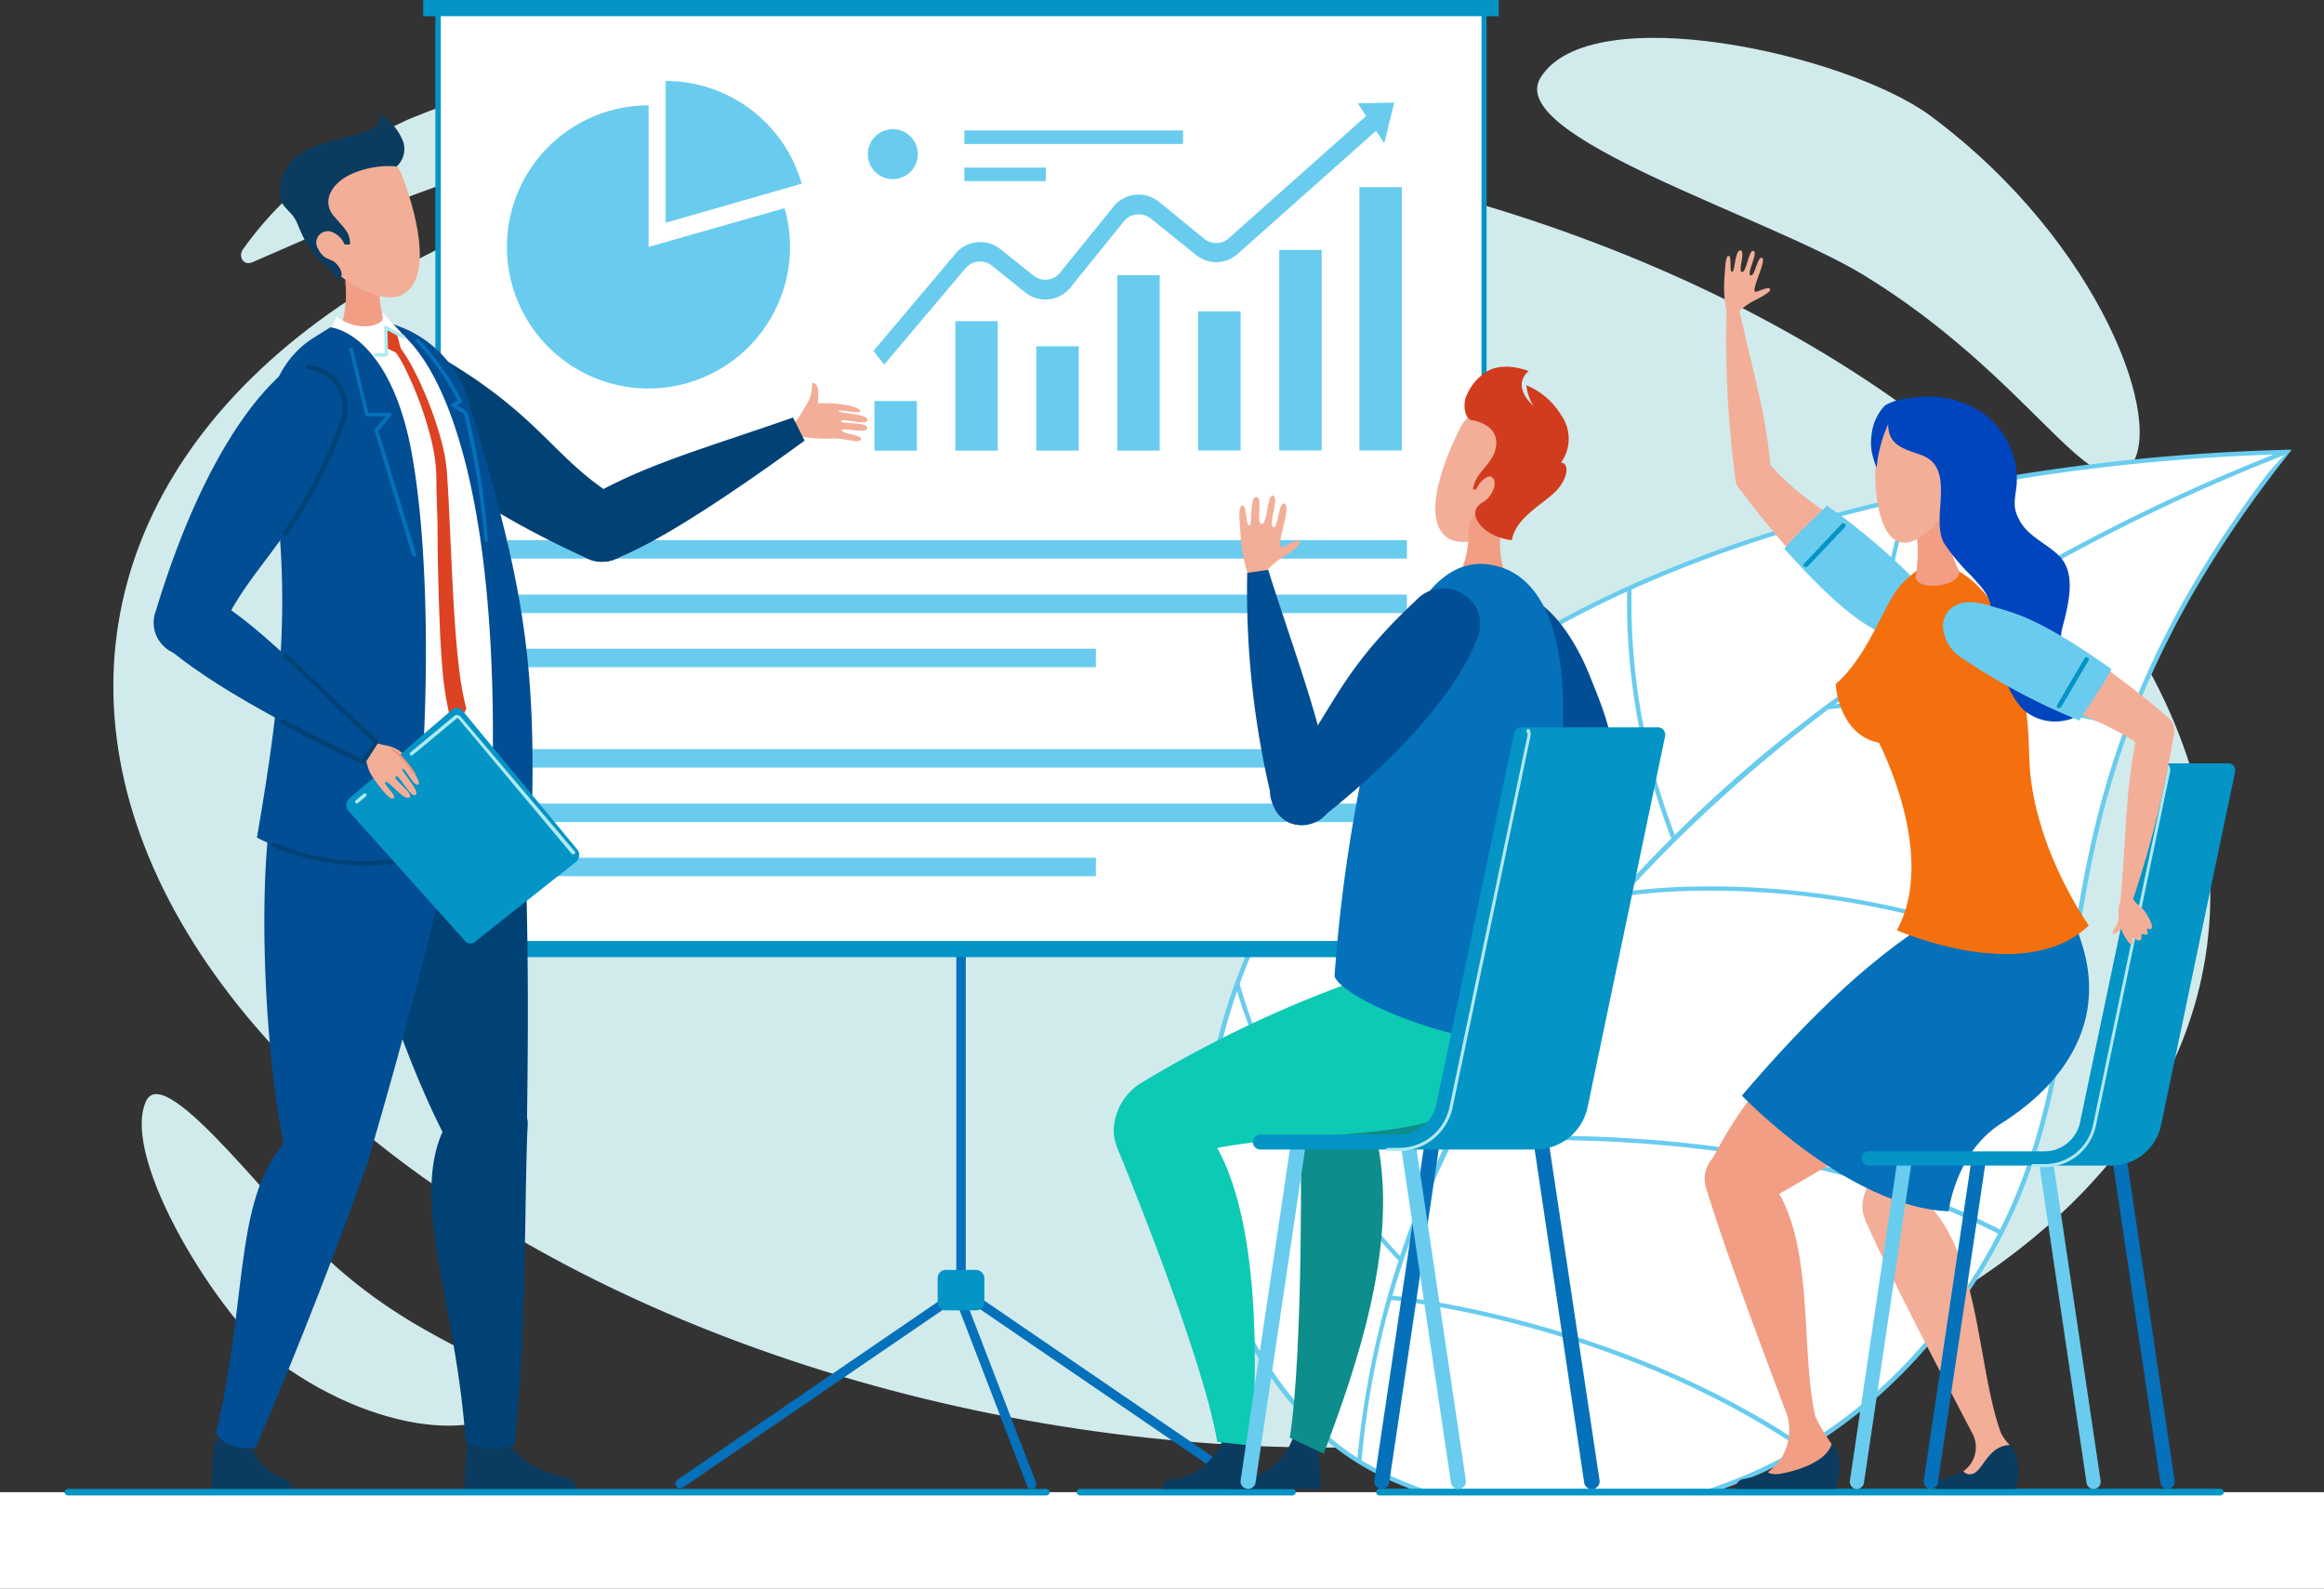 <svg xmlns="http://www.w3.org/2000/svg" viewBox="0 0 200.98 137.37"><rect x="0" y="0" width="200.98" height="137.37" fill="#333333" stroke="none"/><defs><style>.cls-1{fill:#d1ebec;}.cls-2{fill:#fff;}.cls-3{fill:#69ccee;}.cls-4{fill:#0571ba;}.cls-5{fill:#0494c6;}.cls-6{fill:#004275;}.cls-7{fill:#f3ae98;}.cls-8{fill:#0b3c5f;}.cls-9{fill:#024e94;}.cls-10{fill:#f25e32;}.cls-11{fill:#fcd011;}.cls-12{fill:#f19e84;}.cls-13{fill:#dd4222;}.cls-14{fill:#b0e9f1;}.cls-15{fill:#f29173;}.cls-16{fill:#f4700f;}.cls-17{fill:#0045bd;}.cls-18{fill:#0d8d8c;}.cls-19{fill:#0dcab5;}.cls-20{fill:#d23c1e;}</style></defs><g id="Capa_2" data-name="Capa 2"><g id="Capa_1-2" data-name="Capa 1"><ellipse class="cls-1" cx="100.49" cy="68.35" rx="55.65" ry="91.39" transform="translate(17.14 156.81) rotate(-80.93)"/><path class="cls-1" d="M133.23,6.71c-3.15,5.1,19.48,11.94,27.9,17.05,14.27,8.69,19.71,20.09,23,16.67S181.82,21.05,166.93,10C159.66,4.66,137.54-.25,133.23,6.71Z"/><path class="cls-1" d="M12.63,95.21c1.68-3.65,11.62,10.11,16.62,14.48,8.48,7.42,15.81,7.93,15,11.2s-10.48,4-20.32-3.23C19.15,114.15,10.33,100.2,12.63,95.21Z"/><path class="cls-1" d="M21,21.58a29.93,29.93,0,0,1,7.4-7.33c.7-.48,1.4-1,2.12-1.41S32,12,32.68,11.57L35,10.47c.38-.18.76-.33,1.15-.48s.78-.32,1.17-.46l1.17-.43c.4-.13.79-.25,1.19-.36.8-.22,1.59-.49,2.4-.65a35.69,35.69,0,0,1,4.89-.75,28.1,28.1,0,0,1,9.79.81,1.39,1.39,0,0,1,.92,1.65,1.32,1.32,0,0,1-.88,1l-.09,0c-.77.23-1.53.43-2.29.6s-1.51.3-2.26.52-1.49.37-2.23.53-1.47.4-2.2.58-1.47.34-2.2.58-1.45.43-2.17.63-1.44.46-2.16.69l-1.08.33L39,15.69c-2.87,1-5.71,2.08-8.56,3.27s-5.72,2.46-8.67,3.74l-.05,0a.62.62,0,0,1-.84-.42A.82.82,0,0,1,21,21.58Z"/><path class="cls-2" d="M197.78,39.09S142.41,39.18,117.9,67c-16,18.16-18.83,42.07-3.76,56.74,9.41,9.16,36.68,12.76,53.83-9.22C186,91.37,170.89,73.05,197.78,39.09Z"/><path class="cls-3" d="M135.38,131.1c-8.57,0-16.75-2.71-21.37-7.21-7.3-7.11-10.7-16.52-9.83-27.21.84-10.22,5.66-20.8,13.58-29.8C130.45,52.47,151.54,45.62,167,42.42a174,174,0,0,1,30.79-3.53h.4l-.25.31c-14.76,18.64-16.85,32.73-18.7,45.17-1.52,10.19-2.95,19.82-11.11,30.28-7.6,9.75-18.25,15.56-30,16.36C137.22,131.07,136.3,131.1,135.38,131.1Zm62-91.82a174.59,174.59,0,0,0-30.33,3.52c-15.39,3.19-36.39,10-49,24.34-16.52,18.77-18.11,42.52-3.76,56.47,5,4.91,14.39,7.66,23.83,7,11.62-.8,22.17-6.56,29.71-16.22,8.1-10.38,9.52-20,11-30.1C180.7,71.9,182.79,57.84,197.39,39.28Z"/><path class="cls-2" d="M197.78,39.09s-75,26.65-80.23,87.27Z"/><path class="cls-3" d="M117.74,126.37l-.38,0A79.58,79.58,0,0,1,132.15,87a120.23,120.23,0,0,1,27.38-27.21,167.69,167.69,0,0,1,38.19-20.92l.13.36a167.3,167.3,0,0,0-38.1,20.88C142.08,73.12,120.45,95.13,117.74,126.37Z"/><path class="cls-2" d="M163.31,57.38s-1.05-8.39,2.27-14.46Z"/><path class="cls-3" d="M163.12,57.4c0-.08-1-8.52,2.3-14.57l.33.18c-3.26,6-2.26,14.26-2.25,14.34Z"/><path class="cls-2" d="M158.1,61.14s13.75-1.82,25.89,1.68Z"/><path class="cls-3" d="M183.94,63c-12-3.45-25.68-1.69-25.82-1.67l-.05-.38c.14,0,13.94-1.78,26,1.69Z"/><path class="cls-2" d="M144.76,72.54a55.85,55.85,0,0,1-3.85-21.72Z"/><path class="cls-3" d="M144.59,72.62a56.34,56.34,0,0,1-3.87-21.81h.38a56,56,0,0,0,3.84,21.64Z"/><path class="cls-2" d="M140.08,77.35S157.82,74,179.14,83.7Z"/><path class="cls-3" d="M179.06,83.87c-21-9.54-38.77-6.36-38.94-6.33l-.07-.38c.17,0,18-3.23,39.16,6.37Z"/><path class="cls-2" d="M129.85,90.82s-9.75-13.06-9.65-26.26Z"/><path class="cls-3" d="M129.69,90.93c-.09-.13-9.78-13.26-9.68-26.37h.38c-.1,13,9.51,26,9.61,26.15Z"/><path class="cls-2" d="M125.39,98.71s27.05-2.88,47.65,7.9Z"/><path class="cls-3" d="M173,106.78c-20.33-10.63-47.28-7.9-47.55-7.88l0-.38c.27,0,27.34-2.76,47.76,7.92Z"/><path class="cls-2" d="M121.16,108.93S110.71,98.4,107,85Z"/><path class="cls-3" d="M121,109.06c-.1-.1-10.52-10.71-14.2-24l.37-.1c3.65,13.19,14,23.73,14.1,23.84Z"/><path class="cls-2" d="M120.15,112.2s19.23,1.69,35.86,13Z"/><path class="cls-3" d="M155.9,125.38c-16.39-11.17-35.58-13-35.77-13l0-.38c.19,0,19.47,1.82,36,13.06Z"/><rect class="cls-4" x="82.7" y="82.29" width="0.82" height="28.79"/><path class="cls-4" d="M82,111.94l.46.68-23.41,16a.4.4,0,0,1-.56-.11h0a.41.41,0,0,1,.1-.57Z"/><path class="cls-4" d="M84.37,111.94l-.46.68,23.41,16a.41.41,0,0,0,.57-.11h0a.42.42,0,0,0-.11-.57Z"/><path class="cls-4" d="M89.59,128.18,83.3,111.84h-.87l6.4,16.64a.4.4,0,0,0,.52.23A.41.41,0,0,0,89.59,128.18Z"/><rect class="cls-5" x="81.09" y="109.8" width="4.04" height="3.5" rx="0.7"/><rect class="cls-2" x="37.88" y="0.7" width="90.45" height="81.12"/><path class="cls-5" d="M128.56,82.06H37.65V.47h90.91Zm-90.44-.47h90V.93h-90Z"/><rect class="cls-5" x="36.6" width="93.01" height="1.4"/><rect class="cls-5" x="36.6" y="81.36" width="93.01" height="1.4"/><rect class="cls-3" x="43.85" y="46.7" width="77.82" height="1.6"/><rect class="cls-3" x="43.85" y="51.41" width="77.82" height="1.6"/><rect class="cls-3" x="43.85" y="56.09" width="50.92" height="1.6"/><rect class="cls-3" x="43.85" y="64.77" width="77.82" height="1.6"/><rect class="cls-3" x="43.85" y="69.48" width="77.82" height="1.6"/><rect class="cls-3" x="43.85" y="74.16" width="50.92" height="1.6"/><rect class="cls-3" x="75.62" y="34.67" width="3.67" height="4.29"/><rect class="cls-3" x="82.62" y="27.77" width="3.67" height="11.19"/><rect class="cls-3" x="89.62" y="29.94" width="3.67" height="9.02"/><rect class="cls-3" x="96.62" y="23.79" width="3.67" height="15.17"/><rect class="cls-3" x="103.62" y="26.92" width="3.67" height="12.03"/><rect class="cls-3" x="110.63" y="21.61" width="3.67" height="17.34"/><rect class="cls-3" x="117.56" y="16.18" width="3.67" height="22.77"/><rect class="cls-3" x="83.4" y="14.49" width="7.05" height="1.17"/><rect class="cls-3" x="83.4" y="11.28" width="18.91" height="1.17"/><path class="cls-3" d="M120.57,8.87l-3.15.07.72,1.09L106.31,20.56a1.65,1.65,0,0,1-2.2.06l-3.83-3.13a2.8,2.8,0,0,0-4.09.51l-4.44,5.48a1.64,1.64,0,0,1-2.41.32l-2.8-2.24a2.8,2.8,0,0,0-4,.48l-7,8.3.92,1.19,7-8.29A1.66,1.66,0,0,1,85.82,23l2.8,2.25a2.79,2.79,0,0,0,4.07-.54l4.43-5.48a1.67,1.67,0,0,1,2.43-.31L103.38,22a2.77,2.77,0,0,0,3.7-.09L119,11.31l.71,1.08Z"/><path class="cls-3" d="M79.37,13.34a2.16,2.16,0,1,1-2.16-2.17A2.16,2.16,0,0,1,79.37,13.34Z"/><path class="cls-3" d="M68.32,21.35A12.24,12.24,0,1,1,56.09,9.11V21.35L67.85,18A12.09,12.09,0,0,1,68.32,21.35Z"/><path class="cls-3" d="M69.33,15.88,57.57,19.26V7A12.24,12.24,0,0,1,69.33,15.88Z"/><path class="cls-6" d="M32.79,35.8a3.35,3.35,0,1,0-.69-4.69A3.35,3.35,0,0,0,32.79,35.8Z"/><path class="cls-6" d="M50.43,47.93A2.81,2.81,0,1,0,49.86,44,2.8,2.8,0,0,0,50.43,47.93Z"/><path class="cls-6" d="M32.42,35.55c-1.1-1.43-1.43-3-.32-4.44a3.51,3.51,0,0,1,4.83-.88C47.07,35.84,47.7,39.84,54,43.42c1.17.67,1.42,2.52.19,4.17a2.83,2.83,0,0,1-3.52.64C37.84,42.39,33.48,36.94,32.42,35.55Z"/><path class="cls-7" d="M70.33,33.11c.76.2.26,1.78.46,1.77,1.82-.12,3.65.34,3.6.66s-1.79-.19-1.86,0,2.62.24,2.5.78-2.21-.21-2.28.09S75,36.43,75,37s-2.22-.1-2.2.21,1.8.39,1.67.79-1.47-.17-2.61-.08a12.82,12.82,0,0,1-2.79-.2.62.62,0,0,1-.37-1.13,11.14,11.14,0,0,0,1-1.55C70.47,33.93,70.07,33,70.33,33.11Z"/><path class="cls-6" d="M52.76,48.49a2.8,2.8,0,1,0-3.35-2.11A2.8,2.8,0,0,0,52.76,48.49Z"/><path class="cls-6" d="M51.67,48.52h.06a3,3,0,0,0,1.47-.18l.18-.07C55,47.56,58.74,46,69.58,38.1l-1-2c-8,2.79-12.84,4.08-17.88,7a2.56,2.56,0,0,0-1.19,3.64s0,0,0,.06,0,0,0,0a1.76,1.76,0,0,0,.09.2.09.09,0,0,0,0,.05.6.6,0,0,0,.06.11.21.21,0,0,0,0,.07A2.61,2.61,0,0,0,51.67,48.52Z"/><path class="cls-8" d="M40.18,128.74h9.58v-.19a.79.79,0,0,0-.64-.76c-4.43-.93-5.44-3.52-5.48-3.61a1.82,1.82,0,0,0-1.49-.79,1.8,1.8,0,0,0-1.78,1.54l0,.29C40.25,126.43,40.16,128,40.18,128.74Z"/><path class="cls-6" d="M39.64,96.91a3,3,0,1,0,3.24-2.73A3,3,0,0,0,39.64,96.91Z"/><path class="cls-6" d="M44.51,124.93a5.74,5.74,0,0,1-4.24-.3c-.9-12.88-5.36-21.91-1.24-28.16l6.59,1C45.34,104.07,45.54,115,44.51,124.93Z"/><path class="cls-6" d="M39.61,97.05a3,3,0,1,0,3.1-2.9A3,3,0,0,0,39.61,97.05Z"/><path class="cls-6" d="M45.15,66.33l0,.31s0,0,0,.08,0,.25,0,.38a4.25,4.25,0,0,1,0,.51,7.88,7.88,0,1,1-.05-1.28Z"/><path class="cls-6" d="M45.19,66.64v.08c0,.13,0,.25,0,.38s0,.33,0,.49c.46,10.11.55,18.26.38,29.5h0l-4.82,2.42-1.24.62c-4-6.7-8.59-20.51-9.8-28.25a20.38,20.38,0,0,1-.32-3.55l15.76-1.69Z"/><path class="cls-8" d="M18.3,128.74h6.89v-.17a.76.76,0,0,0-.6-.71,4.86,4.86,0,0,1-3.07-3.36,1.68,1.68,0,0,0-3.05.69c0,.09,0,.18,0,.28C18.37,126.59,18.28,128,18.3,128.74Z"/><path class="cls-9" d="M26.23,98.3a3,3,0,1,0,3.92-1.63A3,3,0,0,0,26.23,98.3Z"/><path class="cls-9" d="M22.09,125.21c-1.27,0-2.57,0-3.41-1.3,3-12.55,1.3-21.48,7.1-26.21l6,2.88C29.53,106.84,26.07,116,22.09,125.21Z"/><circle class="cls-9" cx="31.73" cy="69.45" r="7.93" transform="translate(-33.79 30.23) rotate(-34.54)"/><path class="cls-9" d="M39.52,70.88c-2.32,10.31-4.44,18.35-7.68,29.47l-6.66,1.32c-2.49-8.9-3.06-27.59-1.3-33.35Z"/><path class="cls-2" d="M43.05,68.94c-2.09,1.27-6.56,1.32-8.53,1.23A104.79,104.79,0,0,0,34,39.34c-1.53-8.34-4.81-10-6.61-10.21a9.45,9.45,0,0,1,2-1,7.58,7.58,0,0,1,4-.29c2.08,1.09,5,3.54,6.9,9.73C43.75,49.12,43.39,63,43.05,68.94Z"/><path class="cls-10" d="M37,70.68a15.35,15.35,0,0,1-2.2-.15L35,69.46a16,16,0,0,0,8.11-1.07l.45,1A17,17,0,0,1,37,70.68Z"/><path class="cls-11" d="M39.18,70.88l1.58-.27a.42.42,0,0,0,.35-.42v-1a.42.42,0,0,0-.5-.41L39,69a.4.4,0,0,0-.35.42v1A.42.42,0,0,0,39.18,70.88Z"/><path class="cls-12" d="M29.35,28.69a9.54,9.54,0,0,0,.52-4.22,1.53,1.53,0,0,1,1.44-1.66h0a1.53,1.53,0,0,1,1.51,1.59,9.55,9.55,0,0,0,.7,4.21C33.51,29.83,29.41,29.92,29.35,28.69Z"/><path class="cls-7" d="M34.75,15.14c1,2.53,2.93,8.89,0,10.36-2,1-6.35-1.8-7.18-3.79S24.3,16.93,29,14.43C32.8,12.43,34.22,13.75,34.75,15.14Z"/><path class="cls-8" d="M24.23,16.58a4.1,4.1,0,0,1,.9-2.59c1.62-1.61,3.45-1.72,6-2.45s1.61-1.73,1.61-1.73a4.74,4.74,0,0,1,2.14,2.47,2.06,2.06,0,0,1-.57,2.11A8,8,0,0,0,30.5,15c-1.94.85-2.68,2.46-1.62,3.69s1.38,1.43,1.39,2.45l-.47,0A1.92,1.92,0,0,0,28.52,20a1,1,0,0,0-1,1.54c.62,1.13,1.1.67,1.66,1.37.75.95.13,1.29,0,1.34-.17-.64-1.23-1.49-1.62-1.84A7.81,7.81,0,0,1,26,20c-.13-.27-.24-.59-.38-.88h0a3.41,3.41,0,0,0-.68-.89C24.36,17.6,24.2,17.43,24.23,16.58Z"/><path class="cls-9" d="M42.4,71.85c.34-6,.8-22.46-2.76-34-1.9-6.18-4.26-8.91-6.34-10A9.86,9.86,0,0,1,40.62,35C45.1,50,46.35,56.57,46,70.53A6.48,6.48,0,0,1,42.4,71.85Z"/><path class="cls-13" d="M34.07,30.24a11.64,11.64,0,0,1,1,1.68c.29.6.57,1.2.82,1.82a29.83,29.83,0,0,1,1.27,3.77,18.45,18.45,0,0,1,.42,1.93,13.74,13.74,0,0,1,.16,2c0,1.33.07,2.68.1,4,0,2.69.07,5.38.17,8.08.05,1.35.12,2.7.23,4.06a28,28,0,0,0,.6,4.1l1,.55.49-.94a26.44,26.44,0,0,1-.67-3.85c-.15-1.32-.26-2.65-.35-4-.18-2.67-.28-5.36-.41-8-.06-1.35-.12-2.69-.21-4a16.23,16.23,0,0,0-.23-2.06c-.14-.68-.3-1.35-.5-2a30.89,30.89,0,0,0-1.42-3.83c-.27-.62-.57-1.23-.89-1.83a12.54,12.54,0,0,0-1.11-1.75Z"/><polygon class="cls-13" points="32.8 29.82 34.83 30.75 34.22 28.48 33.06 27.93 32.8 29.82"/><path class="cls-2" d="M28.59,28.49l.52-1.1s1.91,1.45,3.71.52c.46-.24.21-.93.21-.93l2.23,2.39-1.91-1,.08,2.34A5.93,5.93,0,0,1,28.59,28.49Z"/><path class="cls-14" d="M33.16,30.86a5,5,0,0,1-.69-.05.14.14,0,0,1-.12-.17.14.14,0,0,1,.16-.12,6.36,6.36,0,0,0,.77,0l-.07-2.2a.15.15,0,0,1,.07-.13.14.14,0,0,1,.14,0l1.55.82a.14.14,0,0,1,.06.2.16.16,0,0,1-.2.06l-1.32-.7.06,2.08a.13.13,0,0,1-.13.15A1,1,0,0,1,33.16,30.86Z"/><path class="cls-9" d="M35.6,39.14c1.73,9.46,1.49,24.93.2,35a20.11,20.11,0,0,1-13.58-1.72c2.06-12,3.13-21,1.1-33.32-.64-4,.53-7.72,3.65-9.8l1.6-1C30.37,28.55,34.07,30.8,35.6,39.14Z"/><path class="cls-4" d="M35.8,48.13a.16.16,0,0,1-.15-.11L32.4,37.26a.12.12,0,0,1,0-.14L33.37,36H31.74a.15.15,0,0,1-.15-.12l-1.37-5.62a.16.16,0,0,1,.11-.19.15.15,0,0,1,.19.12l1.34,5.5h1.83a.15.15,0,0,1,.14.08.15.15,0,0,1,0,.17l-1.1,1.33L36,47.93a.16.16,0,0,1-.11.19Z"/><path class="cls-4" d="M42.05,46.86a.16.16,0,0,1-.16-.15A66.21,66.21,0,0,0,40.1,35.78l-1-.62a.15.15,0,0,1,0-.27l.47-.24A21.32,21.32,0,0,0,36,29.55a.15.15,0,1,1,.22-.21,22.2,22.2,0,0,1,3.73,5.31.14.14,0,0,1-.07.2l-.36.19.84.51a.16.16,0,0,1,.07.09A68.38,68.38,0,0,1,42.2,46.7a.16.16,0,0,1-.15.16Z"/><path class="cls-6" d="M31.52,74.84a21.28,21.28,0,0,1-7.94-1.61.21.21,0,0,1-.12-.27.21.21,0,0,1,.27-.11A19.54,19.54,0,0,0,35.62,74c0-.16.06-.45.11-.77.09-.69.2-1.53.21-1.64a.2.2,0,0,1,.22-.17.2.2,0,0,1,.18.22c0,.11-.13,1-.22,1.64l-.12.91a.19.19,0,0,1-.15.17A18.64,18.64,0,0,1,31.52,74.84Z"/><path class="cls-9" d="M23.43,33.44A3.35,3.35,0,1,0,28,32.14,3.35,3.35,0,0,0,23.43,33.44Z"/><path class="cls-9" d="M13.75,52.55a2.8,2.8,0,1,0,3.81-1.1A2.81,2.81,0,0,0,13.75,52.55Z"/><path class="cls-9" d="M23.62,33.05c1.28-1.28,2.74-1.81,4.36-.91a3.5,3.5,0,0,1,1.51,4.67c-4.21,10.8-8.09,11.95-10.8,18.67-.5,1.24-2.3,1.74-4.11.73a2.83,2.83,0,0,1-1.1-3.4C17.56,39.33,22.39,34.28,23.62,33.05Z"/><path class="cls-7" d="M32.86,64.4a3.06,3.06,0,0,1,2.11.87c.78,1.08,1.23,1,1.14,1.21s-.35.24-.84-.09S32.86,64.4,32.86,64.4Z"/><path class="cls-5" d="M30.15,70.13,40.21,81.35a.58.58,0,0,0,.81.12l8.85-7a.77.77,0,0,0,0-1.08L40,61.45a.6.6,0,0,0-.85-.13L36.4,63.68l-1,.89-.55.48-3.6,3.09-1.05.9A.79.79,0,0,0,30.15,70.13Z"/><path class="cls-14" d="M49.59,73.86a.18.18,0,0,1-.12,0L39.63,62.12s-.09-.07-.13,0l-3.81,3.16a.15.15,0,0,1-.21,0,.14.14,0,0,1,0-.21l3.81-3.17a.39.39,0,0,1,.55.08L49.7,73.61a.16.16,0,0,1,0,.22A.19.19,0,0,1,49.59,73.86Z"/><path class="cls-14" d="M30.86,69.47a.15.15,0,0,1-.09-.27l.67-.56a.15.15,0,0,1,.22,0,.16.16,0,0,1,0,.21l-.68.56A.18.18,0,0,1,30.86,69.47Z"/><path class="cls-7" d="M34.3,65c.68.56,2.25,2.62,1.86,2.83s-1.11-1.45-1.35-1.36,1.56,1.94,1.14,2.26-1.44-1.82-1.73-1.59,1.65,1.5,1.18,1.81-1.81-1.5-2.06-1.34,1,1.16.71,1.41-1.27-1-1.86-1.89-.39-1.61-.82-1.84-.44-.87.07-1.16A5.16,5.16,0,0,1,34.3,65Z"/><path class="cls-15" d="M35.81,66.91a.07.07,0,0,1-.07,0,9.58,9.58,0,0,0-1.5-1.79l-.32-.24a.09.09,0,0,1,0-.12.08.08,0,0,1,.12,0,2.5,2.5,0,0,1,.34.25,9.63,9.63,0,0,1,1.53,1.83.08.08,0,0,1,0,.12Z"/><path class="cls-9" d="M14.3,55.82a2.8,2.8,0,1,0,.29-4A2.8,2.8,0,0,0,14.3,55.82Z"/><path class="cls-9" d="M13.76,54.87l0,.06a3.23,3.23,0,0,0,.85,1.21l.15.12c1.4,1.1,5.27,4.25,16.61,9.6l.1-.15,0,0,.87-1.35,0,0,.12-.19C26.29,58.36,23,54.55,18.09,51.48a2.57,2.57,0,0,0-3.78.66l-.05,0s0,0,0,0a1.09,1.09,0,0,0-.13.17s0,0,0,0l-.08.12a.16.16,0,0,0,0,.07A2.62,2.62,0,0,0,13.76,54.87Z"/><path class="cls-6" d="M24.65,46.31a.2.2,0,0,1-.11,0,.2.2,0,0,1-.05-.28,42.75,42.75,0,0,0,4.81-9.26,3.31,3.31,0,0,0-1.41-4.42,3.22,3.22,0,0,0-1.27-.42.19.19,0,0,1-.18-.21.2.2,0,0,1,.22-.19,3.75,3.75,0,0,1,1.42.46,3.69,3.69,0,0,1,1.6,4.92,43.29,43.29,0,0,1-4.86,9.35A.23.23,0,0,1,24.65,46.31Z"/><path class="cls-6" d="M31.39,66.06a.15.15,0,0,1-.09,0c-2.55-1.21-4.92-2.39-7-3.52a.2.2,0,0,1-.09-.27.21.21,0,0,1,.28-.08c2.05,1.1,4.36,2.26,6.85,3.44l.94-1.46c-1.7-1.58-3.21-3-4.54-4.32-1.11-1.07-2.16-2.08-3.17-3a.2.2,0,0,1,0-.28.21.21,0,0,1,.29,0q1.5,1.41,3.17,3c1.36,1.32,2.9,2.81,4.66,4.43a.2.2,0,0,1,0,.25L31.56,66A.2.2,0,0,1,31.39,66.06Z"/><rect class="cls-2" y="129.02" width="200.98" height="8.35"/><path class="cls-5" d="M90.47,129.3H5.9a.31.31,0,0,1-.32-.28.3.3,0,0,1,.32-.28H90.47a.29.29,0,0,1,.31.28A.3.3,0,0,1,90.47,129.3Z"/><path class="cls-5" d="M111.75,129.3H93.42a.3.3,0,0,1-.31-.28.29.29,0,0,1,.31-.28h18.33a.29.29,0,0,1,.31.28A.3.3,0,0,1,111.75,129.3Z"/><path class="cls-5" d="M192,129.3h-72.7A.3.3,0,0,1,119,129a.3.3,0,0,1,.32-.28H192a.29.29,0,0,1,.31.28A.3.3,0,0,1,192,129.3Z"/><path class="cls-12" d="M152.49,101.05a2.61,2.61,0,1,1-3.33-1.59A2.61,2.61,0,0,1,152.49,101.05Z"/><path class="cls-12" d="M152.2,101.12l-4.63,1.67c1.54,5.06,4.22,12.21,7,19.63h0a4.64,4.64,0,0,1-.65,3.85,7.57,7.57,0,0,1-1.14,1.12c.65,1.19,6.44.38,5.67-2.48A15.51,15.51,0,0,1,157,122.5C155.55,116.34,157.23,105.66,152.2,101.12Z"/><path class="cls-8" d="M158.79,128.74h-8.65v-.14a.72.72,0,0,1,.6-.71,8.54,8.54,0,0,0,2.08-.67c.13.17.46.32,1.23.19,1.46-.25,4.19-1.14,4.39-2.78a4.49,4.49,0,0,0,.23.41C159.49,126.39,158.93,127.65,158.79,128.74Z"/><path class="cls-7" d="M166,103.14a2.61,2.61,0,1,1-3.5-1.17A2.6,2.6,0,0,1,166,103.14Z"/><path class="cls-7" d="M165.69,103.24l-4.4,2.23c2.15,4.83,5.69,11.59,9.36,18.62h0a2.54,2.54,0,0,1-.85,3.11,6.61,6.61,0,0,1-1.26.8c.32,1.31,6.45-.24,5.33-3a3.83,3.83,0,0,1-.84-1.13C170.87,117.93,171.23,107.13,165.69,103.24Z"/><path class="cls-8" d="M174.29,128.74h-6.82v-.14a.69.69,0,0,1,.47-.71,6.88,6.88,0,0,0,1.84-.7.7.7,0,0,0,.78.25c.94-.22,1.36-2.56,3.41-2.5A4.59,4.59,0,0,1,174.29,128.74Z"/><path class="cls-7" d="M170.82,78.66c-3.62,8.45-6.23,15.2-9.62,24.69l4.42,3.32c4.07-11.91,11.63-12.91,13.33-17.86Z"/><path class="cls-12" d="M166.61,81c-7.68,6.44-13.85,10.13-18.49,19.15l2.89,4.7c9.42-5.31,19.58-11.37,23-15.35Z"/><path class="cls-4" d="M169.92,77.91c-3.24,1.86-9.07,4.84-19.28,16.82,0,0,9.22,9.67,17.88,10,0,0,.58-5.07,4.54-7.59,1.86-1.18,9.67-6.25,7.09-15.18C178.25,75.38,174.79,75.1,169.92,77.91Z"/><path class="cls-7" d="M164.11,54.74a1.74,1.74,0,1,1,2.46-.11A1.75,1.75,0,0,1,164.11,54.74Z"/><path class="cls-7" d="M150.67,42.45a1.46,1.46,0,1,1,2.06-.09A1.46,1.46,0,0,1,150.67,42.45Z"/><path class="cls-7" d="M163.68,54.71c1.24.74,2.35.95,3.08.15.86-1,.39-2.27-.61-3.39-6.32-7-8.89-6.72-12.88-11.06a1.82,1.82,0,0,0-2.76.06c-.54.58-.31,1.49.35,2.35C158.85,53.35,162.48,54,163.68,54.71Z"/><path class="cls-7" d="M166.76,54.86c.86-1,.39-2.27-.61-3.39-6.32-7-8.89-6.72-12.88-11.06a1.79,1.79,0,0,0-2.21-.37,1.38,1.38,0,0,0-.49.35l0,0,0,0a1.06,1.06,0,0,0-.28.57,1.46,1.46,0,0,0,.28,1.24,4.12,4.12,0,0,0,.35.54c8,10.53,11.62,11.17,12.82,11.89S166,55.66,166.76,54.86Z"/><path class="cls-3" d="M167.16,55.22a2.25,2.25,0,0,0,.51-.93,3.52,3.52,0,0,0-1.13-3.18A56.18,56.18,0,0,0,158,43.72c-.65.68-2.91,2.74-3.69,3.73,5.33,5.92,7.06,6.56,9.09,7.72S166.56,55.87,167.16,55.22Z"/><path class="cls-5" d="M156.17,49a.19.19,0,0,1-.14,0,.2.2,0,0,1,0-.28l3.24-3.43a.2.2,0,0,1,.28,0,.22.22,0,0,1,0,.29l-3.24,3.42A.2.2,0,0,1,156.17,49Z"/><path class="cls-7" d="M150.18,41.76a1.36,1.36,0,0,1,.94-1.63,1.29,1.29,0,0,1,1.6.91,1.34,1.34,0,0,1-.94,1.62A1.28,1.28,0,0,1,150.18,41.76Z"/><path class="cls-7" d="M149.32,26.44a92.18,92.18,0,0,0,.76,15,1.38,1.38,0,0,0,1.64,1.27,1.74,1.74,0,0,0,1.43-1.85c-.32-4.79-1.57-8.71-2.82-14.43Z"/><path class="cls-16" d="M175.08,79.78a1.76,1.76,0,1,1-2-1.5A1.76,1.76,0,0,1,175.08,79.78Z"/><path class="cls-16" d="M164.51,50.44c-1.61,1.62-2.73,6.05-5.76,8.71,0,0,.21,4.36,3.74,5.07,0,0,5.12,9.75,1.55,16.21,0,0,11.06,4.9,16.6-.41,0,0-5-7-5.15-14.62-.1-4.17-.73-13.53-6.75-16.36C166.87,48.16,165.46,49.49,164.51,50.44Z"/><path class="cls-12" d="M169.43,49.4A11.6,11.6,0,0,1,168.27,45a1.55,1.55,0,0,0-1.57-1.53h0a1.55,1.55,0,0,0-1.1,1.89,11.5,11.5,0,0,1,.05,4.52C165.86,51.2,169.57,50.69,169.43,49.4Z"/><path class="cls-7" d="M163.28,36.64c-2,3.38-.67,7.93-.67,7.93,1.62,5.56,5.8-.38,6.17-1,1-1.55,1.28-4.62,0-6C167.08,36,163.73,35.91,163.28,36.64Z"/><path class="cls-17" d="M162.29,40.44a12,12,0,0,1,1-3.77c0,1.9,1.42,2.14,2.86,2.67,3.09,1.12.79,5.42,1.95,7.59a17.59,17.59,0,0,0,2.39,2.87c.95,1.06,1.63,1.7,1.72,3a27.37,27.37,0,0,0,.95,4.9,7.46,7.46,0,0,0,1.74,3.59,4.17,4.17,0,0,0,3.7,1,2.39,2.39,0,0,0,1.76-1.22,2.69,2.69,0,0,0-.28-2.39c-.41-.72-1-1.33-1.41-2-.83-1.38-.3-2.27,0-3.65s.62-3.17-.2-4.47-2.89-1.95-3.74-3.43c-.7-1.2-.51-1.73-.34-3.11a7,7,0,0,0-3.35-6.59,8.6,8.6,0,0,0-5.88-1,4.92,4.92,0,0,0-2.14.62,4.29,4.29,0,0,0-1.15,2.43,4.66,4.66,0,0,0,0,1.58A8.23,8.23,0,0,0,162.29,40.44Z"/><path class="cls-7" d="M171.39,52.91a1.74,1.74,0,1,1-2.37.65A1.74,1.74,0,0,1,171.39,52.91Z"/><path class="cls-7" d="M187.23,61.9a1.46,1.46,0,1,1-2,.55A1.46,1.46,0,0,1,187.23,61.9Z"/><path class="cls-7" d="M171.82,52.85c-1.38-.45-2.51-.4-3,.53-.63,1.12.12,2.31,1.35,3.17,7.72,5.41,10.16,4.57,15,7.92a1.82,1.82,0,0,0,2.68-.67c.39-.68,0-1.52-.87-2.22C176.83,53.1,173.15,53.28,171.82,52.85Z"/><path class="cls-7" d="M168.78,53.38c-.63,1.12.12,2.31,1.35,3.17,7.72,5.41,10.16,4.57,15,7.92a1.79,1.79,0,0,0,2.24-.13,1.55,1.55,0,0,0,.39-.45l0-.06,0,0a1.15,1.15,0,0,0,.14-.62,1.49,1.49,0,0,0-.55-1.15,4,4,0,0,0-.46-.45c-10.13-8.48-13.81-8.3-15.14-8.73S169.31,52.45,168.78,53.38Z"/><path class="cls-3" d="M168.31,53.12a2.21,2.21,0,0,0-.29,1A3.53,3.53,0,0,0,169.83,57a55.25,55.25,0,0,0,10,5.3c.48-.8,2.22-3.31,2.77-4.45-6.52-4.59-8.35-4.82-10.59-5.5S168.75,52.36,168.31,53.12Z"/><path class="cls-5" d="M178.07,61.22a.17.17,0,0,1-.1,0,.19.19,0,0,1-.07-.27l2.39-4.06a.2.2,0,0,1,.34.2l-2.39,4.06A.21.21,0,0,1,178.07,61.22Z"/><path class="cls-7" d="M153.07,25c-.12-.3-1.19.33-1.3.21-.28-.31,1-2.64.62-2.9s-.64,1.67-1,1.5.67-1.92.26-2.11-.61,1.87-1,1.82.34-1.82-.14-1.87-.46,1.88-.72,1.86,0-1.39-.3-1.39-.3,1.26-.38,2.2a10.77,10.77,0,0,0,.14,2.3.61.61,0,0,0,1.06.35,9.09,9.09,0,0,1,1.15-.85C152.76,25.47,153.16,25.17,153.07,25Z"/><path class="cls-4" d="M166.88,128.73h0a.62.62,0,0,1-.51-.7l4.16-28,1.22.21-4.16,27.93A.62.62,0,0,1,166.88,128.73Z"/><path class="cls-4" d="M187.55,128.73h0a.63.63,0,0,0,.51-.7l-4.16-28-1.22.21,4.15,27.93A.62.62,0,0,0,187.55,128.73Z"/><path class="cls-3" d="M160.48,128.73h0a.62.62,0,0,1-.5-.7l4.15-28,1.22.21-4.15,27.93A.62.62,0,0,1,160.48,128.73Z"/><path class="cls-3" d="M181.16,128.73h0a.62.62,0,0,0,.5-.7l-4.16-28-1.21.21,4.15,27.93A.62.62,0,0,0,181.16,128.73Z"/><path class="cls-5" d="M192.82,66h-5.93a.6.6,0,0,0-.6.48l-6.41,30.58a3.16,3.16,0,0,1-3.07,2.49H161.55a.62.62,0,0,0,0,1.23h21.06a4.39,4.39,0,0,0,4.27-3.46l6.41-30.58A.62.62,0,0,0,192.82,66Z"/><path class="cls-14" d="M176.81,100.91h-1a.13.13,0,0,1-.14-.13.13.13,0,0,1,.14-.13h1A4.27,4.27,0,0,0,181,97.29l6.41-30.58a.46.46,0,0,0-.06-.34.13.13,0,0,1,.05-.18.13.13,0,0,1,.18,0,.73.73,0,0,1,.09.54l-6.41,30.58A4.54,4.54,0,0,1,176.81,100.91Z"/><path class="cls-7" d="M188,63.13a1.35,1.35,0,0,1-1.37,1.28,1.29,1.29,0,0,1-1.27-1.33,1.35,1.35,0,0,1,1.37-1.29A1.29,1.29,0,0,1,188,63.13Z"/><path class="cls-7" d="M184.38,78A91.54,91.54,0,0,0,188,63.49a1.37,1.37,0,0,0-1.2-1.69,1.72,1.72,0,0,0-1.9,1.35c-1.09,4.67-1,8.79-1.51,14.63Z"/><path class="cls-7" d="M185.09,81.29c-.26.17-.45-.26-.6-.21s.11.42-.1.54-.47-.38-.64-.65a3.18,3.18,0,0,1-.43-1.07,3.91,3.91,0,0,1-.1-1.3c.06-.43.18-.82.24-1.14s0-.39.19-.46h0a.41.41,0,0,1,.48.19,4.28,4.28,0,0,0,.72,1,3.17,3.17,0,0,1,1,1.22c.15.27.36.75.19.89s-.25-.08-.34,0,.13.38,0,.49-.33-.1-.47,0S185.32,81.14,185.09,81.29Z"/><path class="cls-7" d="M183.31,78.87a2.35,2.35,0,0,1-.41,1.34c-.25.38-.22.47-.16.53s.32-.07.54-.29a5.52,5.52,0,0,0,.7-.88Z"/><path class="cls-8" d="M113.93,124.54s.31,3.09.28,4.2h-7.66v-.15a.62.62,0,0,1,.51-.61,5.58,5.58,0,0,0,4.9-4.14Z"/><path class="cls-18" d="M127.89,82.79s-8.54,6.85-15,12.53c-.72,2.8-.74,5.27.79,7.05,0,0,6.31-4,8.57-4.41,3.46-.61,12.58,1.39,12.37-14.29Z"/><path class="cls-18" d="M112.49,97.93s.26,18.7-.95,26.38l2.93,1.38c3-7.89,6.17-17.56,4.82-26C118.54,96,115.34,96.83,112.49,97.93Z"/><path class="cls-8" d="M107.92,124.54s.31,3.09.28,4.2h-7.66v-.15a.61.61,0,0,1,.51-.61,5.58,5.58,0,0,0,4.9-4.14Z"/><path class="cls-19" d="M123.91,82.79S112.49,85.3,98.78,93.58a5,5,0,0,0-2.42,3.58c-.22,1.7.48,3.19,2.63,4.38A23.09,23.09,0,0,1,106.78,99c13.15-2,25.39,1.08,23.87-14.85Z"/><path class="cls-19" d="M96.52,99s7.47,18,8.75,25.68l3,.31c.57-8.57.54-21.86-4.26-27.59C102,94.13,99.18,96.85,96.52,99Z"/><path class="cls-9" d="M129.8,51.77c2.86-1.52,6,2.45,7.68,6.65S140,64.31,140,73.64c0,2.13-1.89,2.32-5.82,1.67a128.7,128.7,0,0,0-4.32-13.78C127.28,54.66,128.82,52.29,129.8,51.77Z"/><path class="cls-7" d="M126.32,36.91c-1.16,2.25-3.64,8-1.07,9.63,1.76,1.14,6.09-1,7.07-2.78s3.53-4.1-.59-6.91C128.41,34.59,127,35.68,126.32,36.91Z"/><path class="cls-12" d="M130.2,49.82a8.84,8.84,0,0,1-.4-4,1.43,1.43,0,0,0-1.32-1.57h0A1.42,1.42,0,0,0,127,45.73a9,9,0,0,1-.74,3.92C126.29,50.8,130.12,51,130.2,49.82Z"/><path class="cls-20" d="M135,40a3.54,3.54,0,0,0,0-4.12,6.27,6.27,0,0,0-3-2.57,4.16,4.16,0,0,0,.61,1.78c-2-1.87-.41-3-.41-3s-2.35-1-3.89.22a4.53,4.53,0,0,0-1.5,1.93c-.34.78-.1,2,.45,2.09a3.1,3.1,0,0,1,1.41.55c1.06.77.89,2.1,0,3.21s-1.11,1.3-1.29,2.23h.29a2,2,0,0,1,1-1.1c.45-.16.87.46.34,1.39s-.8.62-1.27,1.25c-.63.86.62,2.56,3,2.85.34-1.76,2.07-2.74,3.4-3.86C135.7,41.56,135.74,40,135,40Z"/><path class="cls-4" d="M128.69,48.8c-5-.65-8.09,6.14-10,14.06a135.54,135.54,0,0,0-3.28,21.57c1,2.4,14,7.36,19.77,5.4,0,0-.85-15.84-.14-24.72S134,49.49,128.69,48.8Z"/><path class="cls-9" d="M127.3,55.92a3,3,0,1,1-.41-4.26A3,3,0,0,1,127.3,55.92Z"/><path class="cls-9" d="M114.47,70.39a2.53,2.53,0,1,1-.35-3.56A2.53,2.53,0,0,1,114.47,70.39Z"/><path class="cls-9" d="M127.57,55.63c.66-1.5.61-2.91-.68-4a3.18,3.18,0,0,0-4.43.28c-7.67,7.12-7.35,10.76-12.09,15.27-.88.84-.7,2.51.75,3.7a2.56,2.56,0,0,0,3.22-.21C124.3,62.8,127,57.07,127.57,55.63Z"/><path class="cls-7" d="M112.39,46.83c-.2-.36-1.45.6-1.61.46-.39-.33.9-3.46.33-3.73s-.55,2.2-1,2,.54-2.51,0-2.7-.48,2.45-1,2.45.14-2.35-.47-2.34-.29,2.44-.61,2.45-.17-1.75-.6-1.69-.17,1.63-.13,2.82a13.48,13.48,0,0,0,.54,2.86.77.77,0,0,0,1.39.28,10.87,10.87,0,0,1,1.3-1.25C112.07,47.51,112.52,47.07,112.39,46.83Z"/><path class="cls-9" d="M110.21,69.82a2.53,2.53,0,1,1,3.34,1.27A2.53,2.53,0,0,1,110.21,69.82Z"/><path class="cls-9" d="M107.86,49.53a76.69,76.69,0,0,0,2.21,19.9,2.5,2.5,0,0,0,3.09,1.8,2.33,2.33,0,0,0,2-2.85c-.63-5.22-3.17-11.81-5.49-19.11Z"/><path class="cls-4" d="M137,128.19l-4.36-29.33,1.28-.22L138.33,128a.66.66,0,0,1-.53.74h0A.66.66,0,0,1,137,128.19Z"/><path class="cls-4" d="M119.39,128.73h0a.64.64,0,0,1-.53-.74l4.36-29.35,1.28.22-4.36,29.33A.64.64,0,0,1,119.39,128.73Z"/><path class="cls-3" d="M107.83,128.73h0a.66.66,0,0,1-.54-.74l4.37-29.35,1.28.22-4.36,29.33A.65.65,0,0,1,107.83,128.73Z"/><path class="cls-3" d="M125.48,128.19l-4.36-29.33,1.28-.22L126.77,128a.66.66,0,0,1-.53.74h0A.66.66,0,0,1,125.48,128.19Z"/><path class="cls-5" d="M143.47,62.89a.27.27,0,0,0-.13,0H131.58a.66.66,0,0,0-.64.51l-6.73,32.11A3.31,3.31,0,0,1,121,98.1H109a.64.64,0,0,0-.65.64.65.65,0,0,0,.65.65h23.8a4.61,4.61,0,0,0,4.49-3.63L144,63.65A.65.65,0,0,0,143.47,62.89Z"/><path class="cls-14" d="M121,99.53h-1a.14.14,0,0,1,0-.28h1a4.46,4.46,0,0,0,4.35-3.52l6.74-32.11a.51.51,0,0,0-.07-.36.15.15,0,0,1,.05-.19.13.13,0,0,1,.19,0,.74.74,0,0,1,.1.56l-6.73,32.1A4.77,4.77,0,0,1,121,99.53Z"/></g></g></svg>